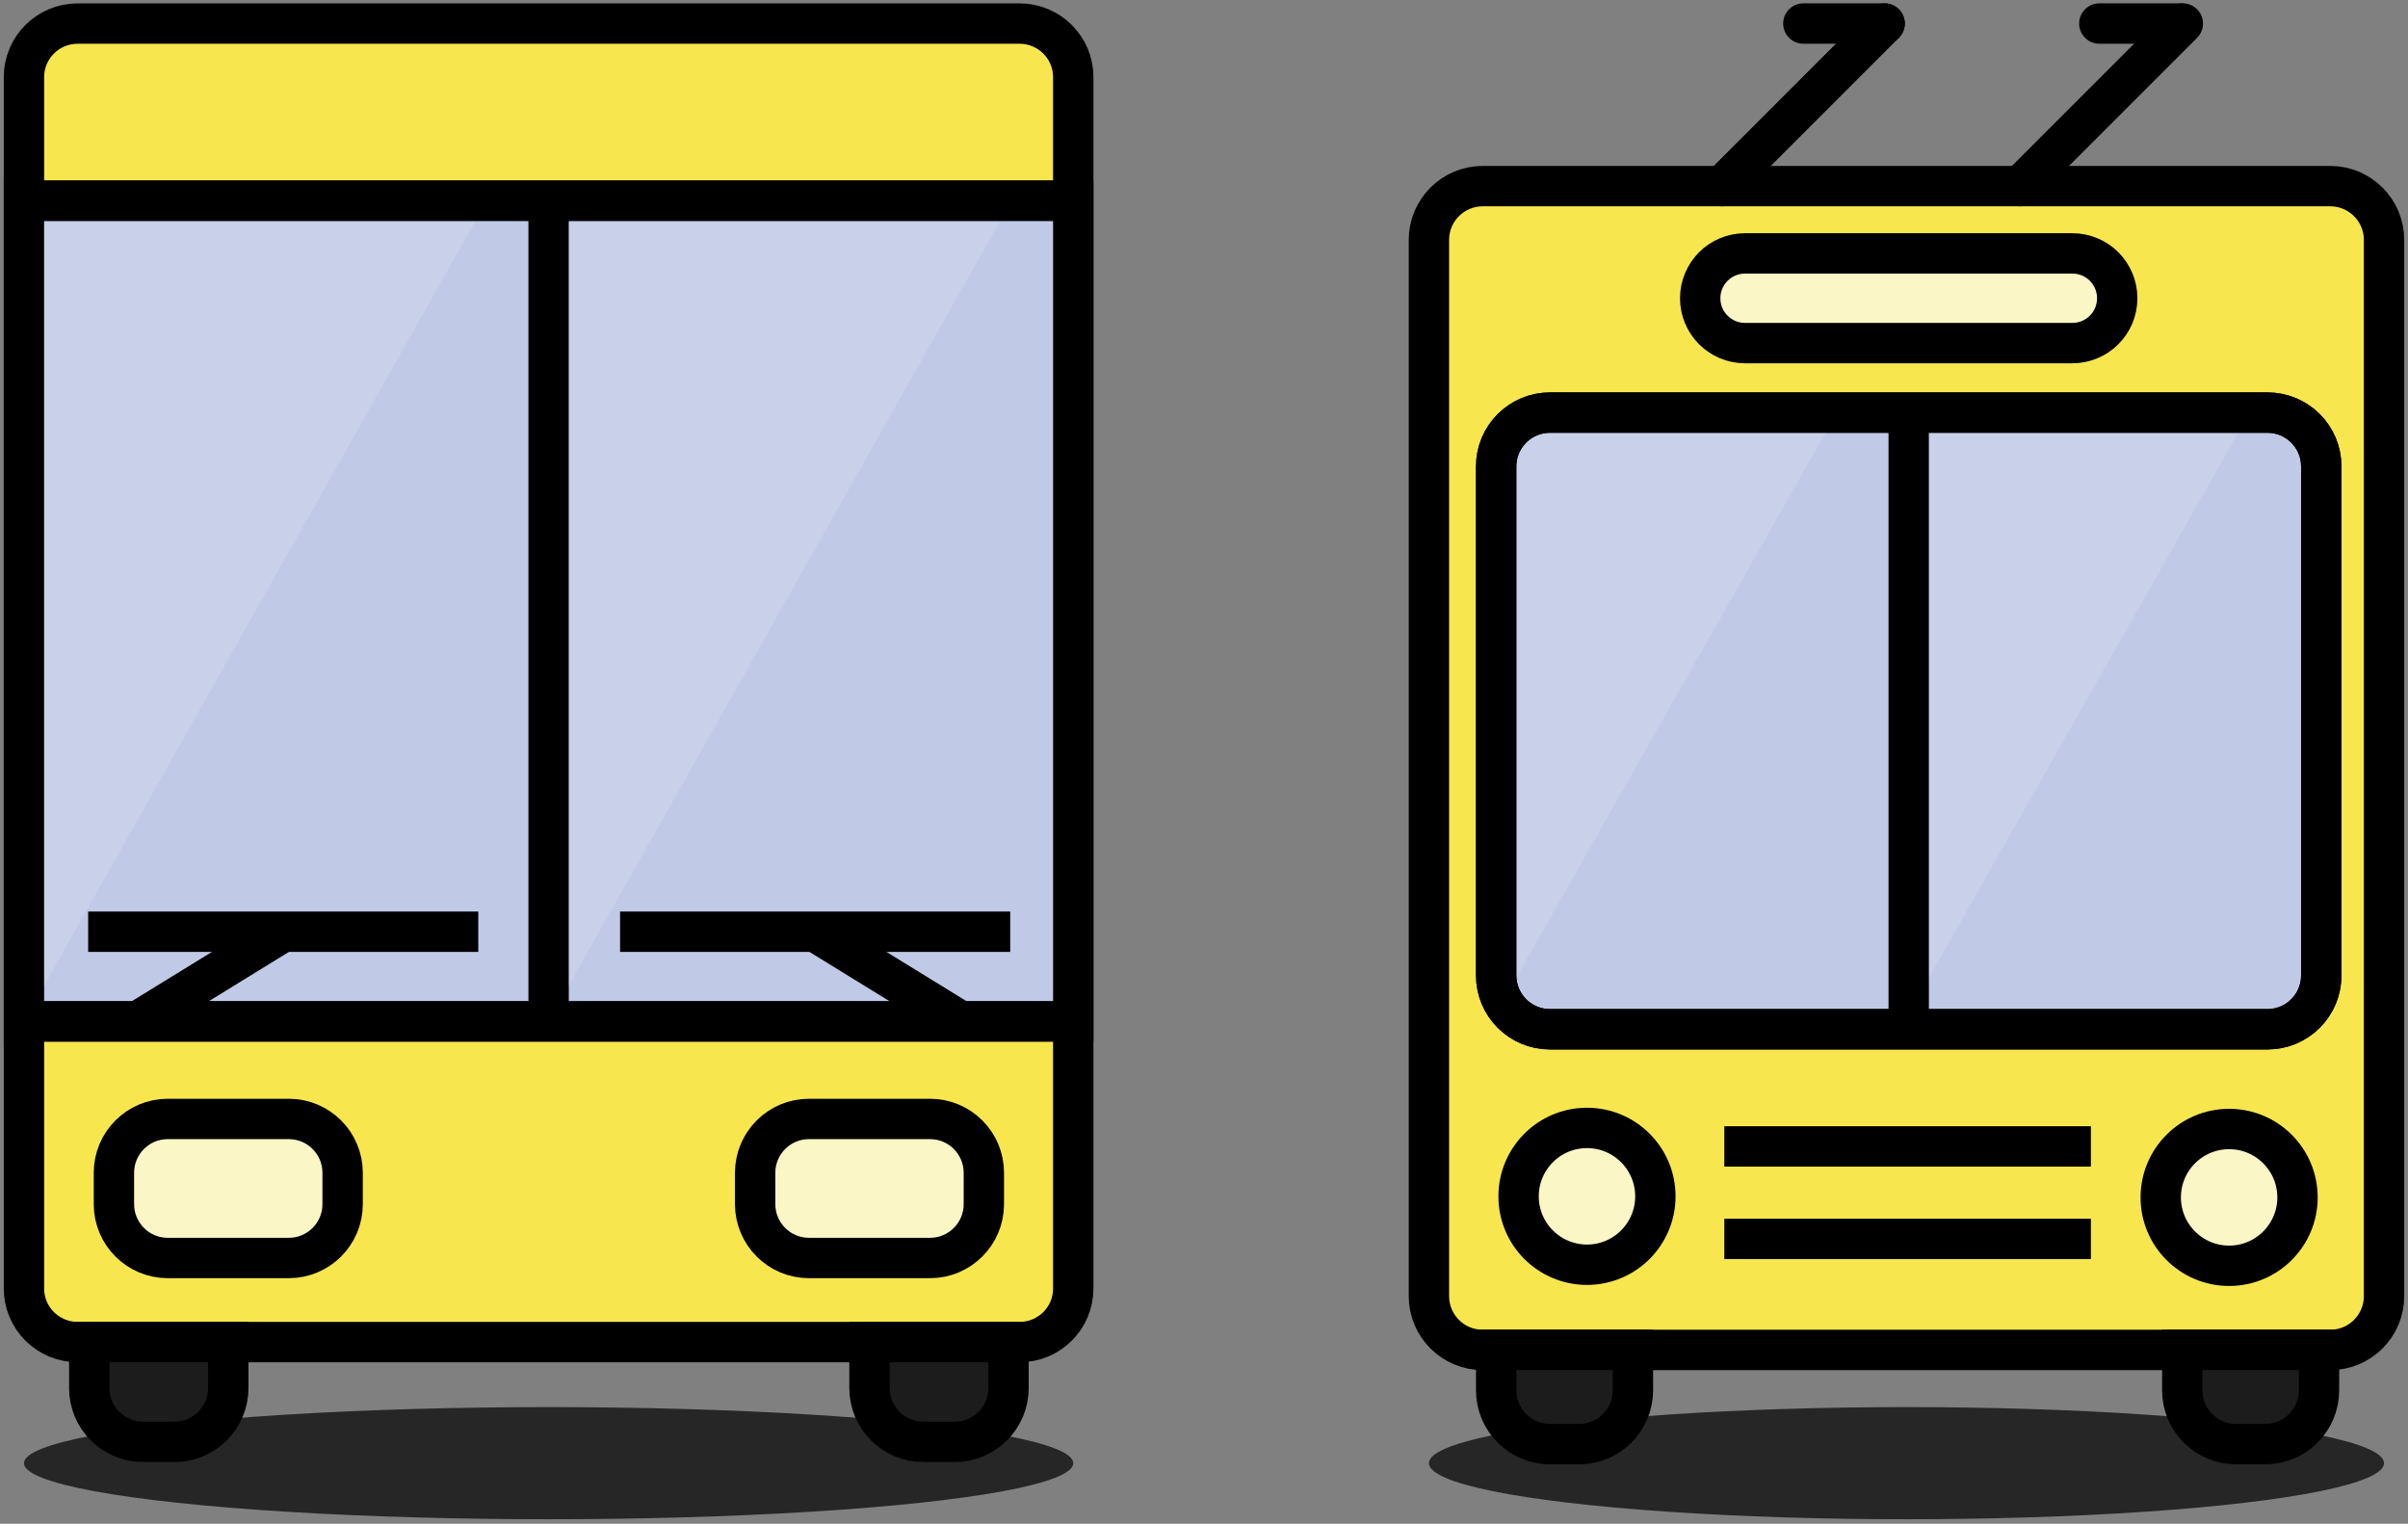 <?xml version="1.0" encoding="utf-8"?>
<!-- Generator: Adobe Illustrator 15.0.0, SVG Export Plug-In . SVG Version: 6.00 Build 0)  -->
<!DOCTYPE svg PUBLIC "-//W3C//DTD SVG 1.1//EN" "http://www.w3.org/Graphics/SVG/1.1/DTD/svg11.dtd">
<svg version="1.1" id="Слой_1" xmlns="http://www.w3.org/2000/svg" xmlns:xlink="http://www.w3.org/1999/xlink" x="0px" y="0px"
	 width="179px" height="113.25px" viewBox="0 0 179 113.25" enable-background="new 0 0 179 113.25" xml:space="preserve">
<rect x="0" y="0" width="179" height="113.25" fill="#808080" stroke="none"/>
<ellipse opacity="0.7" cx="141.719" cy="934.75" rx="35.5" ry="4.167"/>
<ellipse opacity="0.7" cx="40.781" cy="934.75" rx="39" ry="4.167"/>
<path fill="#F7E64E" stroke="#000000" stroke-width="3" stroke-miterlimit="10" d="M79.781,921.771c0,2.198-1.788,3.979-3.994,3.979
	H5.775c-2.206,0-3.994-1.781-3.994-3.979V831.73c0-2.198,1.788-3.979,3.994-3.979h70.012c2.206,0,3.994,1.781,3.994,3.979V921.771z"
	/>
<rect x="1.781" y="840.917" fill="#C0C9E6" stroke="#000000" stroke-width="3" stroke-miterlimit="10" width="78" height="61"/>
<line fill="none" stroke="#000000" stroke-width="3" stroke-miterlimit="10" x1="1.781" y1="840.917" x2="79.781" y2="840.917"/>
<line fill="none" stroke="#000000" stroke-width="3" stroke-miterlimit="10" x1="1.781" y1="901.917" x2="79.781" y2="901.917"/>
<line fill="none" stroke="#000000" stroke-width="3" stroke-miterlimit="10" x1="40.781" y1="840.917" x2="40.781" y2="901.917"/>
<line fill="none" stroke="#000000" stroke-width="3" stroke-miterlimit="10" x1="6.553" y1="895.25" x2="35.553" y2="895.25"/>
<line fill="none" stroke="#000000" stroke-width="3" stroke-miterlimit="10" x1="10.219" y1="901.917" x2="21.053" y2="895.25"/>
<line fill="none" stroke="#000000" stroke-width="3" stroke-miterlimit="10" x1="75.094" y1="895.25" x2="46.094" y2="895.25"/>
<line fill="none" stroke="#000000" stroke-width="3" stroke-miterlimit="10" x1="71.428" y1="901.917" x2="60.594" y2="895.25"/>
<path fill="#FBF6C5" stroke="#000000" stroke-width="3" stroke-miterlimit="10" d="M25.469,915.5c0,2.209-1.791,4-4,4h-9
	c-2.209,0-4-1.791-4-4v-2.334c0-2.209,1.791-4,4-4h9c2.209,0,4,1.791,4,4V915.5z"/>
<path fill="#FBF6C5" stroke="#000000" stroke-width="3" stroke-miterlimit="10" d="M73.135,915.5c0,2.209-1.791,4-4,4h-9
	c-2.209,0-4-1.791-4-4v-2.334c0-2.209,1.791-4,4-4h9c2.209,0,4,1.791,4,4V915.5z"/>
<path fill="#1C1C1C" stroke="#000000" stroke-width="3" stroke-miterlimit="10" d="M10.635,933.167c-2.209,0-4-1.791-4-4v-3.416
	h10.334v3.416c0,2.209-1.791,4-4,4H10.635z"/>
<path fill="#1C1C1C" stroke="#000000" stroke-width="3" stroke-miterlimit="10" d="M68.635,933.167c-2.209,0-4-1.791-4-4v-3.416
	h10.334v3.416c0,2.209-1.791,4-4,4H68.635z"/>
<path fill="#F7E64E" stroke="#000000" stroke-width="3" stroke-miterlimit="10" d="M177.219,922.333c0,2.209-1.791,4-4,4h-63
	c-2.209,0-4-1.791-4-4v-78.5c0-2.209,1.791-4,4-4h63c2.209,0,4,1.791,4,4V922.333z"/>
<path fill="#C0C9E6" stroke="#000000" stroke-width="3" stroke-miterlimit="10" d="M172.553,898.5c0,2.209-1.791,4-4,4h-53.334
	c-2.209,0-4-1.791-4-4v-37.833c0-2.209,1.791-4,4-4h53.334c2.209,0,4,1.791,4,4V898.5z"/>
<path fill="#FBF6C5" stroke="#000000" stroke-width="3" stroke-miterlimit="10" d="M157.385,848.167
	c0,1.842-1.492,3.334-3.333,3.334h-24.333c-1.841,0-3.334-1.492-3.334-3.334l0,0c0-1.841,1.493-3.333,3.334-3.333h24.333
	C155.893,844.833,157.385,846.326,157.385,848.167L157.385,848.167z"/>
<circle fill="#FBF6C5" stroke="#000000" stroke-width="3" stroke-miterlimit="10" cx="117.969" cy="914.917" r="5.084"/>
<circle fill="#FBF6C5" stroke="#000000" stroke-width="3" stroke-miterlimit="10" cx="165.703" cy="914.996" r="5.083"/>
<path fill="#1C1C1C" stroke="#000000" stroke-width="3" stroke-miterlimit="10" d="M111.219,926.333v3.001c0,2.209,1.791,4,4,4
	h2.166c2.209,0,4-1.791,4-4v-3.001H111.219z"/>
<path fill="#1C1C1C" stroke="#000000" stroke-width="3" stroke-miterlimit="10" d="M162.219,926.333v3.001c0,2.209,1.791,4,4,4
	h2.166c2.209,0,4-1.791,4-4v-3.001H162.219z"/>
<line fill="none" stroke="#000000" stroke-width="3" stroke-miterlimit="10" x1="141.885" y1="856.667" x2="141.885" y2="902.5"/>
<line fill="none" stroke="#000000" stroke-width="3" stroke-miterlimit="10" x1="128.178" y1="911.208" x2="155.428" y2="911.208"/>
<line fill="none" stroke="#000000" stroke-width="3" stroke-miterlimit="10" x1="128.178" y1="918.083" x2="155.428" y2="918.083"/>
<line fill="none" stroke="#000000" stroke-width="3" stroke-linecap="round" stroke-miterlimit="10" x1="140.094" y1="827.75" x2="128.011" y2="839.833"/>
<line fill="none" stroke="#000000" stroke-width="3" stroke-linecap="round" stroke-miterlimit="10" x1="162.261" y1="827.75" x2="150.178" y2="839.833"/>
<line fill="none" stroke="#000000" stroke-width="3" stroke-linecap="round" stroke-miterlimit="10" x1="140.094" y1="827.75" x2="134.053" y2="827.75"/>
<line fill="none" stroke="#000000" stroke-width="3" stroke-linecap="round" stroke-miterlimit="10" x1="162.094" y1="827.75" x2="156.053" y2="827.75"/>
<polyline opacity="0.14" fill="#FFFFFF" points="3.266,842.5 3.266,899.278 35.303,842.5 "/>
<polyline opacity="0.14" fill="#FFFFFF" points="42.266,842.5 42.266,899.278 74.303,842.5 "/>
<polyline opacity="0.14" fill="#FFFFFF" points="112.719,858.172 112.719,898.663 135.706,858.172 "/>
<polyline opacity="0.14" fill="#FFFFFF" points="143.391,858.172 143.391,898.663 166.378,858.172 "/>
<path fill="none" stroke="#000000" stroke-width="3" stroke-miterlimit="10" d="M172.553,898.5c0,2.209-1.791,4-4,4h-53.334
	c-2.209,0-4-1.791-4-4v-37.833c0-2.209,1.791-4,4-4h53.334c2.209,0,4,1.791,4,4V898.5z"/>
<ellipse opacity="0.7" cx="141.719" cy="108.75" rx="35.5" ry="4.167"/>
<ellipse opacity="0.7" cx="40.781" cy="108.75" rx="39" ry="4.167"/>
<path fill="#F7E64E" stroke="#000000" stroke-width="3" stroke-miterlimit="10" d="M79.781,95.771c0,2.198-1.788,3.979-3.994,3.979
	H5.775c-2.206,0-3.994-1.781-3.994-3.979V5.73c0-2.198,1.788-3.979,3.994-3.979h70.012c2.206,0,3.994,1.781,3.994,3.979V95.771z"/>
<rect x="1.781" y="14.917" fill="#C0C9E6" stroke="#000000" stroke-width="3" stroke-miterlimit="10" width="78" height="61"/>
<line fill="none" stroke="#000000" stroke-width="3" stroke-miterlimit="10" x1="1.781" y1="14.917" x2="79.781" y2="14.917"/>
<line fill="none" stroke="#000000" stroke-width="3" stroke-miterlimit="10" x1="1.781" y1="75.917" x2="79.781" y2="75.917"/>
<line fill="none" stroke="#000000" stroke-width="3" stroke-miterlimit="10" x1="40.781" y1="14.917" x2="40.781" y2="75.917"/>
<line fill="none" stroke="#000000" stroke-width="3" stroke-miterlimit="10" x1="6.553" y1="69.25" x2="35.553" y2="69.25"/>
<line fill="none" stroke="#000000" stroke-width="3" stroke-miterlimit="10" x1="10.219" y1="75.917" x2="21.053" y2="69.25"/>
<line fill="none" stroke="#000000" stroke-width="3" stroke-miterlimit="10" x1="75.094" y1="69.25" x2="46.094" y2="69.25"/>
<line fill="none" stroke="#000000" stroke-width="3" stroke-miterlimit="10" x1="71.428" y1="75.917" x2="60.594" y2="69.25"/>
<path fill="#FBF6C5" stroke="#000000" stroke-width="3" stroke-miterlimit="10" d="M25.469,89.5c0,2.209-1.791,4-4,4h-9
	c-2.209,0-4-1.791-4-4v-2.334c0-2.209,1.791-4,4-4h9c2.209,0,4,1.791,4,4V89.5z"/>
<path fill="#FBF6C5" stroke="#000000" stroke-width="3" stroke-miterlimit="10" d="M73.135,89.5c0,2.209-1.791,4-4,4h-9
	c-2.209,0-4-1.791-4-4v-2.334c0-2.209,1.791-4,4-4h9c2.209,0,4,1.791,4,4V89.5z"/>
<path fill="#1C1C1C" stroke="#000000" stroke-width="3" stroke-miterlimit="10" d="M10.635,107.167c-2.209,0-4-1.791-4-4V99.75
	h10.334v3.416c0,2.209-1.791,4-4,4H10.635z"/>
<path fill="#1C1C1C" stroke="#000000" stroke-width="3" stroke-miterlimit="10" d="M68.635,107.167c-2.209,0-4-1.791-4-4V99.75
	h10.334v3.416c0,2.209-1.791,4-4,4H68.635z"/>
<path fill="#F7E64E" stroke="#000000" stroke-width="3" stroke-miterlimit="10" d="M177.219,96.333c0,2.209-1.791,4-4,4h-63
	c-2.209,0-4-1.791-4-4v-78.5c0-2.209,1.791-4,4-4h63c2.209,0,4,1.791,4,4V96.333z"/>
<path fill="#C0C9E6" stroke="#000000" stroke-width="3" stroke-miterlimit="10" d="M172.553,72.5c0,2.209-1.791,4-4,4h-53.334
	c-2.209,0-4-1.791-4-4V34.667c0-2.209,1.791-4,4-4h53.334c2.209,0,4,1.791,4,4V72.5z"/>
<path fill="#FBF6C5" stroke="#000000" stroke-width="3" stroke-miterlimit="10" d="M157.385,22.167c0,1.842-1.492,3.334-3.333,3.334
	h-24.333c-1.841,0-3.334-1.492-3.334-3.334l0,0c0-1.841,1.493-3.333,3.334-3.333h24.333
	C155.893,18.833,157.385,20.326,157.385,22.167L157.385,22.167z"/>
<circle fill="#FBF6C5" stroke="#000000" stroke-width="3" stroke-miterlimit="10" cx="117.969" cy="88.917" r="5.084"/>
<circle fill="#FBF6C5" stroke="#000000" stroke-width="3" stroke-miterlimit="10" cx="165.703" cy="88.996" r="5.083"/>
<path fill="#1C1C1C" stroke="#000000" stroke-width="3" stroke-miterlimit="10" d="M111.219,100.333v3.001c0,2.209,1.791,4,4,4
	h2.166c2.209,0,4-1.791,4-4v-3.001H111.219z"/>
<path fill="#1C1C1C" stroke="#000000" stroke-width="3" stroke-miterlimit="10" d="M162.219,100.333v3.001c0,2.209,1.791,4,4,4
	h2.166c2.209,0,4-1.791,4-4v-3.001H162.219z"/>
<line fill="none" stroke="#000000" stroke-width="3" stroke-miterlimit="10" x1="141.885" y1="30.667" x2="141.885" y2="76.5"/>
<line fill="none" stroke="#000000" stroke-width="3" stroke-miterlimit="10" x1="128.178" y1="85.208" x2="155.428" y2="85.208"/>
<line fill="none" stroke="#000000" stroke-width="3" stroke-miterlimit="10" x1="128.178" y1="92.083" x2="155.428" y2="92.083"/>
<line fill="none" stroke="#000000" stroke-width="3" stroke-linecap="round" stroke-miterlimit="10" x1="140.094" y1="1.75" x2="128.011" y2="13.833"/>
<line fill="none" stroke="#000000" stroke-width="3" stroke-linecap="round" stroke-miterlimit="10" x1="162.261" y1="1.75" x2="150.178" y2="13.833"/>
<line fill="none" stroke="#000000" stroke-width="3" stroke-linecap="round" stroke-miterlimit="10" x1="140.094" y1="1.75" x2="134.053" y2="1.75"/>
<line fill="none" stroke="#000000" stroke-width="3" stroke-linecap="round" stroke-miterlimit="10" x1="162.094" y1="1.75" x2="156.053" y2="1.75"/>
<polyline opacity="0.14" fill="#FFFFFF" points="3.266,16.5 3.266,73.278 35.303,16.5 "/>
<polyline opacity="0.14" fill="#FFFFFF" points="42.266,16.5 42.266,73.278 74.303,16.5 "/>
<polyline opacity="0.14" fill="#FFFFFF" points="112.719,32.172 112.719,72.663 135.706,32.172 "/>
<polyline opacity="0.14" fill="#FFFFFF" points="143.391,32.172 143.391,72.663 166.378,32.172 "/>
<path fill="none" stroke="#000000" stroke-width="3" stroke-miterlimit="10" d="M172.553,72.5c0,2.209-1.791,4-4,4h-53.334
	c-2.209,0-4-1.791-4-4V34.667c0-2.209,1.791-4,4-4h53.334c2.209,0,4,1.791,4,4V72.5z"/>
</svg>
